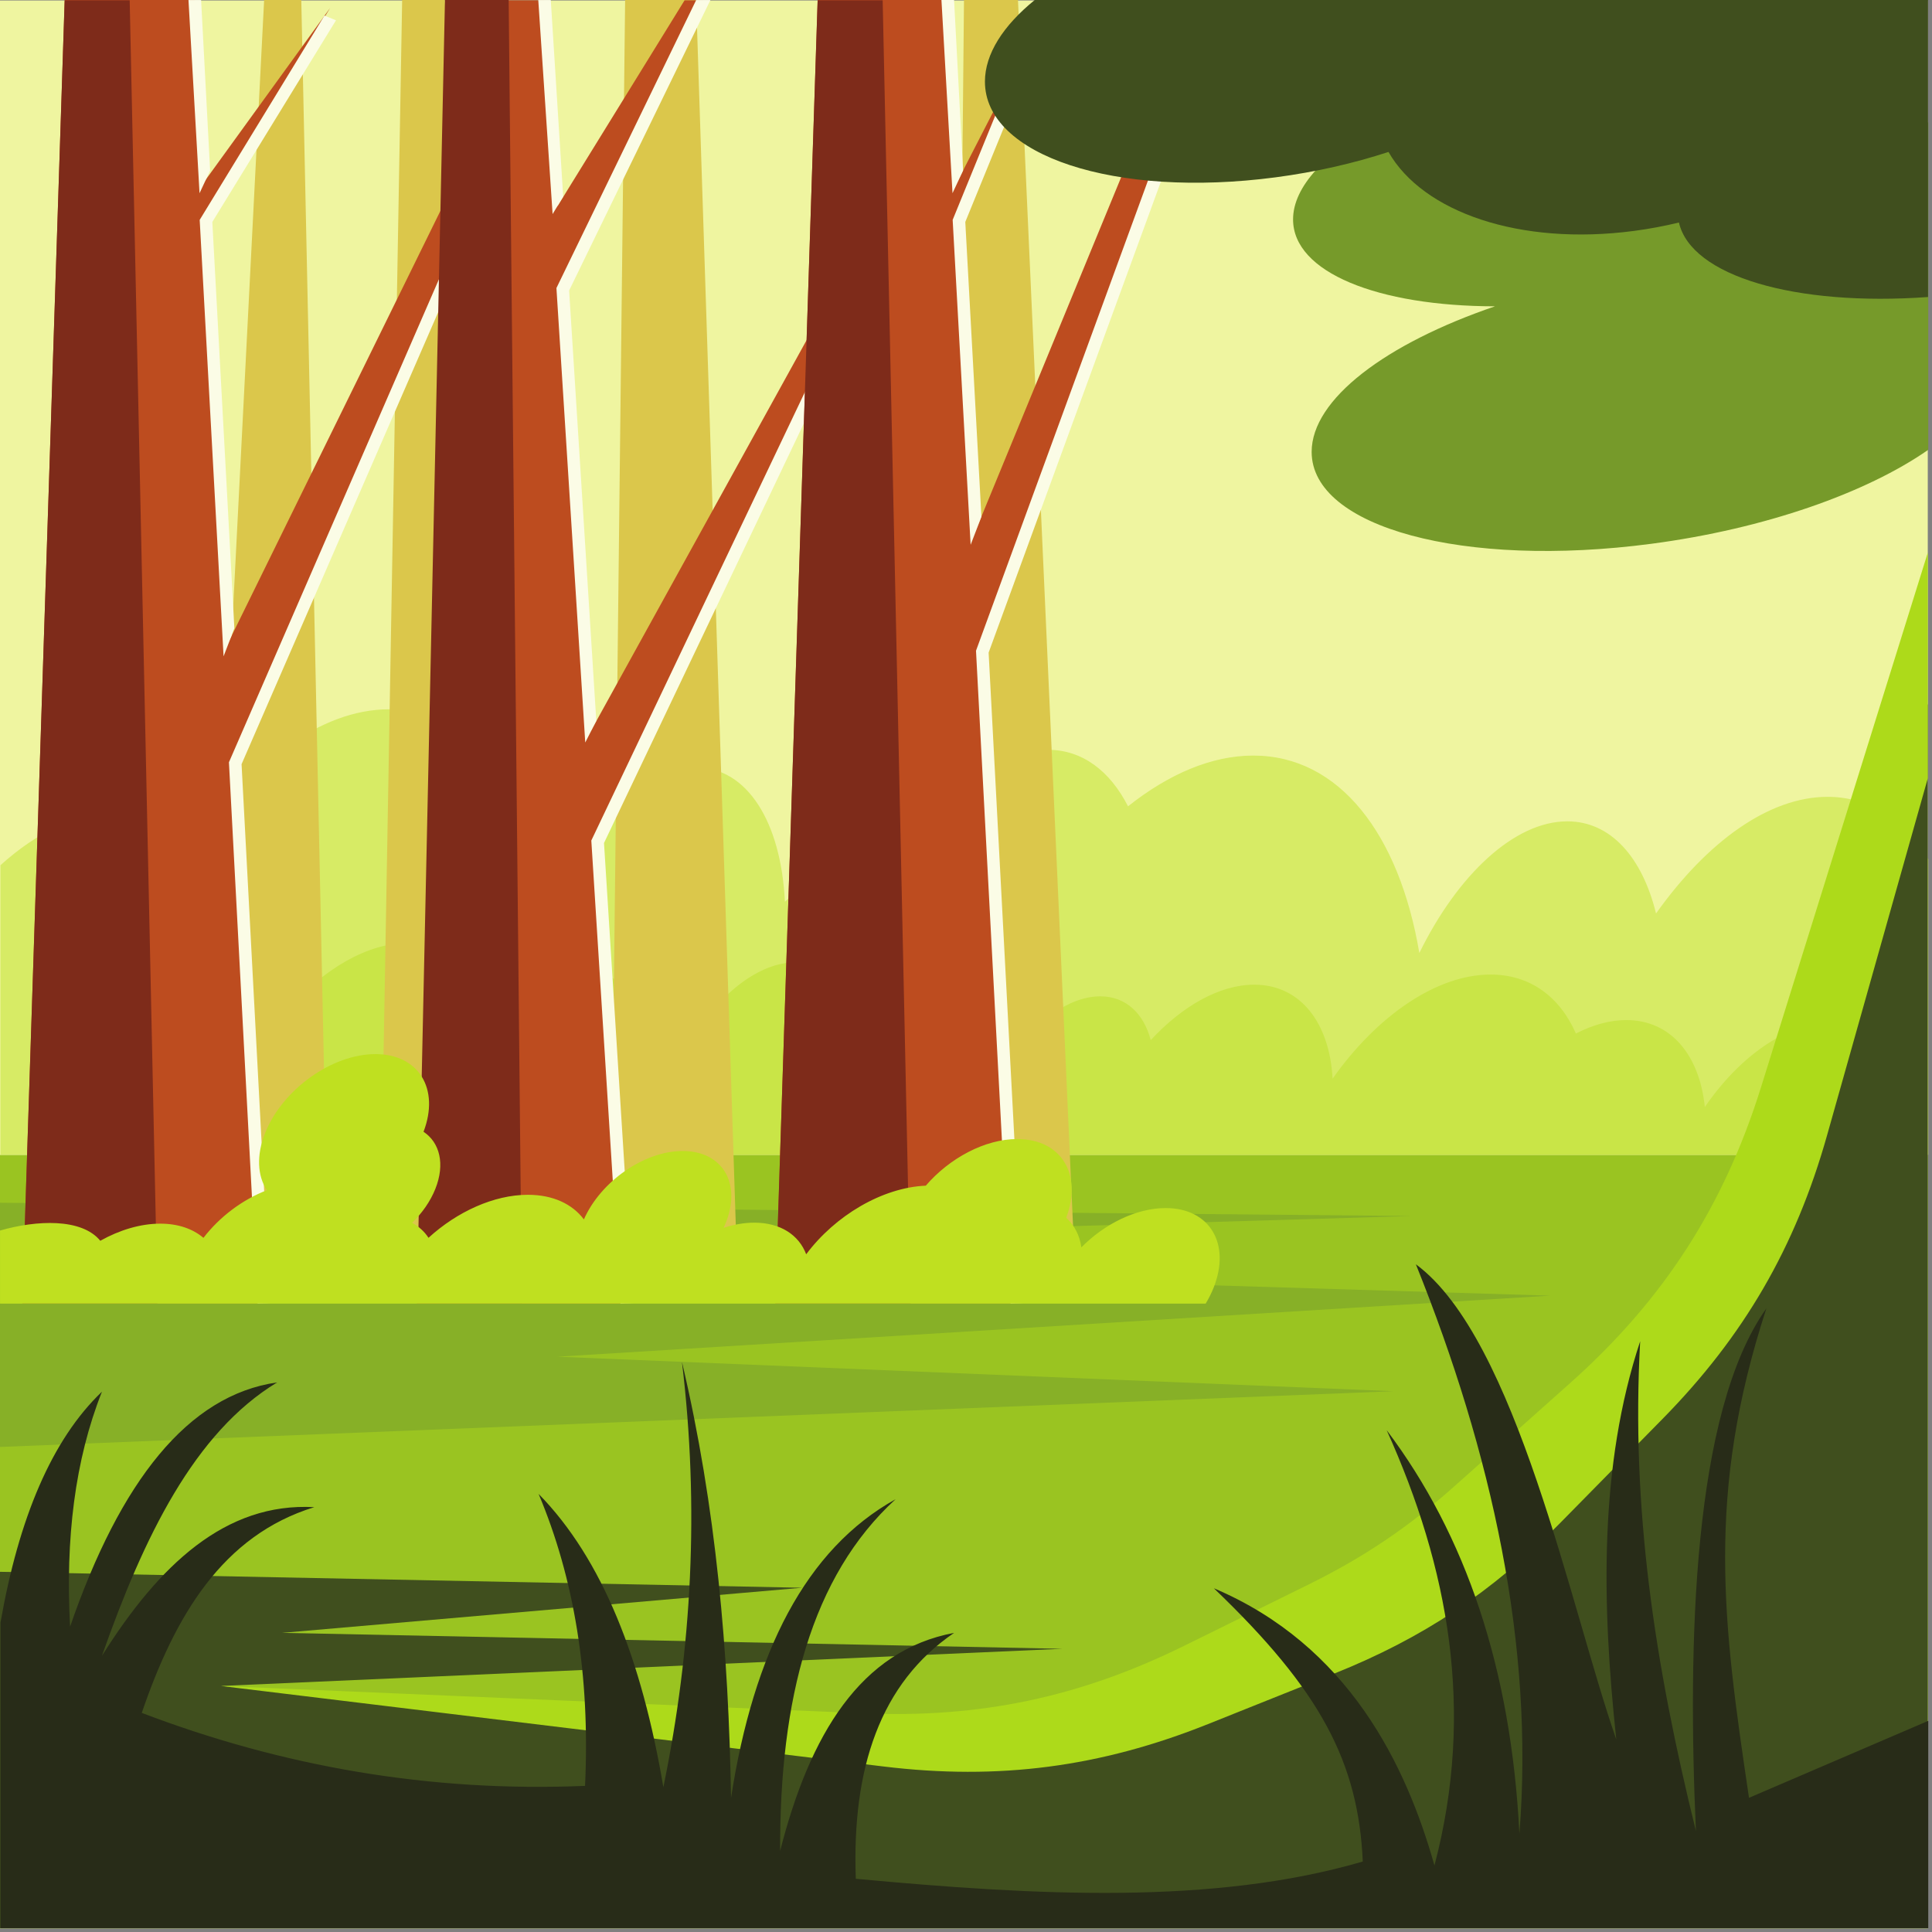 <?xml version="1.0" encoding="UTF-8" standalone="no"?>
<!-- Created with Inkscape (http://www.inkscape.org/) -->

<svg
   version="1.1"
   id="svg1"
   width="880"
   height="880"
   viewBox="0 0 880 880"
   sodipodi:docname="edge-of-forest.svg"
   inkscape:version="1.3.2 (091e20e, 2023-11-25, custom)"
   xmlns:inkscape="http://www.inkscape.org/namespaces/inkscape"
   xmlns:sodipodi="http://sodipodi.sourceforge.net/DTD/sodipodi-0.dtd"
   xmlns="http://www.w3.org/2000/svg"
   xmlns:svg="http://www.w3.org/2000/svg">
  <rect x="0" y="0" width="880" height="880" fill="#808080" stroke="none"/>
  <defs
     id="defs1">
    <clipPath
       clipPathUnits="userSpaceOnUse"
       id="clipPath4">
      <path
         d="M 0,660 H 660 V 0 H 0 Z"
         transform="translate(-658.721,-366.492)"
         id="path4" />
    </clipPath>
    <clipPath
       clipPathUnits="userSpaceOnUse"
       id="clipPath6">
      <path
         d="M 0,660 H 660 V 0 H 0 Z"
         transform="translate(-650.53,-265.499)"
         id="path6" />
    </clipPath>
    <clipPath
       clipPathUnits="userSpaceOnUse"
       id="clipPath8">
      <path
         d="M 0,660 H 660 V 0 H 0 Z"
         id="path8" />
    </clipPath>
    <clipPath
       clipPathUnits="userSpaceOnUse"
       id="clipPath10">
      <path
         d="M 0,660 H 660 V 0 H 0 Z"
         transform="translate(0,-123.047)"
         id="path10" />
    </clipPath>
    <clipPath
       clipPathUnits="userSpaceOnUse"
       id="clipPath12">
      <path
         d="M 0,660 H 660 V 0 H 0 Z"
         transform="translate(-75.514,-84.045)"
         id="path12" />
    </clipPath>
    <clipPath
       clipPathUnits="userSpaceOnUse"
       id="clipPath14">
      <path
         d="M 0,660 H 660 V 0 H 0 Z"
         transform="translate(0,-249.124)"
         id="path14" />
    </clipPath>
    <clipPath
       clipPathUnits="userSpaceOnUse"
       id="clipPath16">
      <path
         d="M 0,660 H 660 V 0 H 0 Z"
         transform="translate(-137.383,-659.999)"
         id="path16" />
    </clipPath>
    <clipPath
       clipPathUnits="userSpaceOnUse"
       id="clipPath18">
      <path
         d="M 0,660 H 660 V 0 H 0 Z"
         transform="translate(-66.533,-659.999)"
         id="path18" />
    </clipPath>
    <clipPath
       clipPathUnits="userSpaceOnUse"
       id="clipPath20">
      <path
         d="M 0,660 H 660 V 0 H 0 Z"
         transform="translate(-7.597,-214.659)"
         id="path20" />
    </clipPath>
    <clipPath
       clipPathUnits="userSpaceOnUse"
       id="clipPath22">
      <path
         d="M 0,660 H 660 V 0 H 0 Z"
         transform="translate(-176.231,-614.361)"
         id="path22" />
    </clipPath>
    <clipPath
       clipPathUnits="userSpaceOnUse"
       id="clipPath24">
      <path
         d="M 0,660 H 660 V 0 H 0 Z"
         transform="translate(-214.132,-214.659)"
         id="path24" />
    </clipPath>
    <clipPath
       clipPathUnits="userSpaceOnUse"
       id="clipPath26">
      <path
         d="M 0,660 H 660 V 0 H 0 Z"
         transform="translate(-188.774,-586.871)"
         id="path26" />
    </clipPath>
    <clipPath
       clipPathUnits="userSpaceOnUse"
       id="clipPath28">
      <path
         d="M 0,660 H 660 V 0 H 0 Z"
         transform="translate(-173.77,-659.999)"
         id="path28" />
    </clipPath>
    <clipPath
       clipPathUnits="userSpaceOnUse"
       id="clipPath30">
      <path
         d="M 0,660 H 660 V 0 H 0 Z"
         transform="translate(-323.764,-659.999)"
         id="path30" />
    </clipPath>
    <clipPath
       clipPathUnits="userSpaceOnUse"
       id="clipPath32">
      <path
         d="M 0,660 H 660 V 0 H 0 Z"
         transform="translate(-264.829,-214.659)"
         id="path32" />
    </clipPath>
    <clipPath
       clipPathUnits="userSpaceOnUse"
       id="clipPath34">
      <path
         d="M 0,660 H 660 V 0 H 0 Z"
         transform="translate(-409.22,-632.518)"
         id="path34" />
    </clipPath>
    <clipPath
       clipPathUnits="userSpaceOnUse"
       id="clipPath36">
      <path
         d="M 0,660 H 660 V 0 H 0 Z"
         transform="translate(-658.721,-618.189)"
         id="path36" />
    </clipPath>
    <clipPath
       clipPathUnits="userSpaceOnUse"
       id="clipPath38">
      <path
         d="M 0,660 H 660 V 0 H 0 Z"
         transform="translate(-353.481,-659.999)"
         id="path38" />
    </clipPath>
    <clipPath
       clipPathUnits="userSpaceOnUse"
       id="clipPath40">
      <path
         d="M 0,660 H 660 V 0 H 0 Z"
         transform="translate(-34.264,-236.136)"
         id="path40" />
    </clipPath>
    <clipPath
       clipPathUnits="userSpaceOnUse"
       id="clipPath42">
      <path
         d="M 0,660 H 660 V 0 H 0 Z"
         transform="translate(-658.721,-72.134)"
         id="path42" />
    </clipPath>
  </defs>
  <sodipodi:namedview
     id="namedview1"
     pagecolor="#ffffff"
     bordercolor="#000000"
     borderopacity="0.25"
     inkscape:showpageshadow="2"
     inkscape:pageopacity="0.0"
     inkscape:pagecheckerboard="0"
     inkscape:deskcolor="#d1d1d1"
     inkscape:zoom="0.67272727"
     inkscape:cx="439.25676"
     inkscape:cy="440"
     inkscape:window-width="1440"
     inkscape:window-height="830"
     inkscape:window-x="-6"
     inkscape:window-y="-6"
     inkscape:window-maximized="1"
     inkscape:current-layer="g1">
    <inkscape:page
       x="0"
       y="0"
       inkscape:label="1"
       id="page1"
       width="880"
       height="880"
       margin="1.702 1.705 0 0"
       bleed="0" />
  </sodipodi:namedview>
  <g
     id="g1"
     inkscape:groupmode="layer"
     inkscape:label="1">
    <g
       id="group-MC0">
      <path
         id="path2"
         d="M 0,1.276 H 658.721 V 660 H 0 Z"
         style="fill:#eff5a0;fill-opacity:1;fill-rule:nonzero;stroke:none"
         transform="matrix(1.333,0,0,-1.333,0,880)" />
      <path
         id="path3"
         d="m 0,0 v -100.993 h -658.721 v 98.938 c 12.442,11.211 25.757,17.689 38.626,17.689 10.39,0 19.379,-4.217 26.638,-11.742 19.811,28.969 44.254,47.321 67.432,47.321 29.391,0 48.975,-29.512 53.063,-72.763 11.863,30.739 32.601,52.928 51.809,52.928 17.718,0 29.165,-18.878 30.473,-45.928 12.557,11.55 26.041,18.239 39.068,18.239 1.501,0 2.971,-0.093 4.412,-0.266 13.391,20.687 30.327,33.954 46.35,33.954 11.819,0 21.238,-7.223 27.414,-19.315 13.95,11.065 28.589,17.339 42.798,17.339 29.394,0 49.877,-26.833 56.739,-67.459 13.124,26.72 32.473,44.986 50.563,44.986 14.846,0 25.607,-12.307 30.319,-31.485 17.414,24.483 38.548,39.858 58.619,39.858 C -20.042,21.301 -8.303,13.435 0,0"
         style="fill:#d7eb65;fill-opacity:1;fill-rule:evenodd;stroke:none"
         transform="matrix(1.333,0,0,-1.333,878.294,391.344)"
         clip-path="url(#clipPath4)" />
      <path
         id="path5"
         d="m 0,0 c 3.847,25.733 -6.396,45.103 -25.44,45.103 -14.738,0 -30.962,-11.604 -42.71,-28.779 -1.816,17.737 -11.601,29.717 -26.829,29.717 -5.634,0 -11.48,-1.64 -17.223,-4.602 -5.465,12.485 -15.577,20.159 -29.176,20.159 -18.551,0 -38.928,-14.277 -53.964,-35.575 -1.048,19.026 -10.938,32.109 -26.773,32.109 -11.836,0 -24.611,-7.31 -35.372,-18.946 -2.394,9.115 -8.491,14.965 -17.244,14.965 -10.668,0 -22.449,-8.683 -30.726,-21.383 -3.226,19.311 -14.764,32.066 -32.097,32.066 -8.378,0 -17.137,-2.983 -25.588,-8.243 -3.398,5.748 -8.807,9.181 -15.776,9.181 -9.448,0 -19.704,-6.306 -28.018,-16.139 -0.846,0.083 -1.711,0.125 -2.597,0.125 -7.681,0 -15.769,-3.18 -23.406,-8.668 -0.225,12.858 -6.594,21.831 -17.042,21.831 -11.328,0 -24.004,-10.547 -31.621,-25.158 -1.538,20.557 -12.491,34.587 -29.822,34.587 -13.668,0 -28.452,-8.724 -40.72,-22.495 -4.129,3.578 -9.344,5.583 -15.472,5.583 -21.52,0 -46.208,-24.735 -55.5,-55.438 z"
         style="fill:#c9e547;fill-opacity:1;fill-rule:evenodd;stroke:none"
         transform="matrix(1.333,0,0,-1.333,867.374,526.001)"
         clip-path="url(#clipPath6)" />
      <path
         id="path7"
         d="M 0,1.276 H 658.721 V 265.5 H 0 Z"
         style="fill:#9ac421;fill-opacity:1;fill-rule:evenodd;stroke:none"
         transform="matrix(1.333,0,0,-1.333,0,880)"
         clip-path="url(#clipPath8)" />
      <path
         id="path9"
         d="M 0,0 274.139,-5.442 96.375,-20.862 363.05,-26.304 75.514,-39.002 353.967,-61.678 481.854,-7.257 594.323,96.142 658.721,296.593 v -418.364 l -658.721,0 z"
         style="fill:#404f1e;fill-opacity:1;fill-rule:evenodd;stroke:none"
         transform="matrix(1.333,0,0,-1.333,0,715.937)"
         clip-path="url(#clipPath10)" />
      <path
         id="path11"
         d="m 0,0 226.319,-27.503 c 39.34,-4.781 74.107,-0.243 110.902,14.475 l 43.131,17.253 c 30.317,12.128 54.083,27.941 76.98,51.22 l 35.18,35.764 c 27.83,28.292 45.462,58.659 56.236,96.853 l 34.459,122.136 v 77.096 l -56.966,-182.6 C 513.524,163.939 492.942,132.004 461.079,103.59 L 421.711,68.487 C 405.752,54.258 390.476,43.964 371.295,34.518 L 328.923,13.647 C 293.462,-3.818 259.246,-11.025 219.752,-9.345 Z"
         style="fill:#adda1a;fill-opacity:1;fill-rule:evenodd;stroke:none"
         transform="matrix(1.333,0,0,-1.333,100.685,767.94)"
         clip-path="url(#clipPath12)" />
      <path
         id="path13"
         d="M 0,0 482.492,-4.535 56.196,-17.233 529.657,-31.745 190.434,-52.608 476.143,-64.398 0,-83.445 Z"
         style="fill:#87b027;fill-opacity:1;fill-rule:evenodd;stroke:none"
         transform="matrix(1.333,0,0,-1.333,0,547.835)"
         clip-path="url(#clipPath14)" />
      <path
         id="path15"
         d="M 0,0 -7.534,-427.15 H 29.932 L 14.619,0 Z M 71.332,-426.048 76.188,0 h 24.263 l 13.832,-427.15 z M 229.614,-427.15 210.426,0 h -18.447 l -4.141,-427.15 z M -47.165,0 -68.942,-427.15 h 43.546 L -34.466,0 Z"
         style="fill:#dbc74b;fill-opacity:1;fill-rule:evenodd;stroke:none"
         transform="matrix(1.333,0,0,-1.333,183.177,0.001)"
         clip-path="url(#clipPath16)" />
      <path
         id="path17"
         d="M 0,0 3.285,-62.047 46.258,-2.718 3.816,-72.071 11.611,-219.274 98.166,-43.095 107.689,-44.91 13.81,-260.777 23.583,-445.34 H -58.936 L -44.443,0 Z"
         style="fill:#bd4c1f;fill-opacity:1;fill-rule:evenodd;stroke:none"
         transform="matrix(1.333,0,0,-1.333,88.71,0.001)"
         clip-path="url(#clipPath18)" />
      <path
         id="path19"
         d="M 0,0 14.493,445.34 H 36.715 L 46.237,0 Z"
         style="fill:#7e2b1a;fill-opacity:1;fill-rule:evenodd;stroke:none"
         transform="matrix(1.333,0,0,-1.333,10.129,593.788)"
         clip-path="url(#clipPath20)" />
      <path
         id="path21"
         d="m 0,0 -93.732,-215.464 9.749,-184.129 -4.268,-0.216 -9.795,184.992 94.028,216.273 z m -61.465,38.713 -3.95,1.607 -42.626,-69.803 8.161,-149.138 3.689,9.588 -7.533,138.841 z m -46.094,6.925 3.086,-58.272 -3.62,-7.738 -3.782,66.01 z"
         style="fill:#fbfce6;fill-opacity:1;fill-rule:evenodd;stroke:none"
         transform="matrix(1.333,0,0,-1.333,234.975,60.852)"
         clip-path="url(#clipPath22)" />
      <path
         id="path23"
         d="m 0,0 -9.958,157.727 87.735,184.217 -1.814,13.606 -88.311,-159.982 -9.53,150.941 47.955,98.831 h -6.349 l -43.405,-70.329 -4.441,70.329 H -52.607 L -71.75,0 Z"
         style="fill:#bd4c1f;fill-opacity:1;fill-rule:evenodd;stroke:none"
         transform="matrix(1.333,0,0,-1.333,285.509,593.788)"
         clip-path="url(#clipPath24)" />
      <path
         id="path25"
         d="m 0,0 -4.894,73.128 h 4.276 L 3.624,5.948 Z m 11.159,-180.576 3.774,7.415 -9.284,147.034 48.278,99.255 H 49.06 L 1.311,-25.277 Z m 12.064,-191.768 -9.993,158.284 87.971,184.714 3.868,-1.841 -87.501,-183.723 9.924,-157.166 z"
         style="fill:#fbfce6;fill-opacity:1;fill-rule:evenodd;stroke:none"
         transform="matrix(1.333,0,0,-1.333,251.699,97.506)"
         clip-path="url(#clipPath26)" />
      <path
         id="path27"
         d="M 0,0 4.487,-445.34 H -31.388 L -21.768,0 Z"
         style="fill:#7e2b1a;fill-opacity:1;fill-rule:evenodd;stroke:none"
         transform="matrix(1.333,0,0,-1.333,231.693,0.001)"
         clip-path="url(#clipPath28)" />
      <path
         id="path29"
         d="M 0,0 3.286,-62.047 25.852,-18.136 3.817,-72.071 9.594,-181.166 73.924,-24.939 83.447,-26.752 11.792,-222.669 23.583,-445.34 H -58.935 L -44.443,0 Z"
         style="fill:#bd4c1f;fill-opacity:1;fill-rule:evenodd;stroke:none"
         transform="matrix(1.333,0,0,-1.333,431.685,0.001)"
         clip-path="url(#clipPath30)" />
      <path
         id="path31"
         d="M 0,0 14.492,445.34 H 36.714 L 46.236,0 Z"
         style="fill:#7e2b1a;fill-opacity:1;fill-rule:evenodd;stroke:none"
         transform="matrix(1.333,0,0,-1.333,353.105,593.788)"
         clip-path="url(#clipPath32)" />
      <path
         id="path33"
         d="m 0,0 -71.509,-195.512 11.77,-222.237 -4.269,-0.217 -11.812,223.101 71.801,196.322 z m -57.63,5.137 -3.949,1.607 -22.218,-54.384 6.142,-111.029 3.69,9.588 -5.515,100.732 z m -25.685,22.344 3.085,-58.272 -3.62,-7.738 -3.782,66.01 z"
         style="fill:#fbfce6;fill-opacity:1;fill-rule:evenodd;stroke:none"
         transform="matrix(1.333,0,0,-1.333,545.626,36.643)"
         clip-path="url(#clipPath34)" />
      <path
         id="path35"
         d="m 0,0 v -111.874 c -21.046,-14.658 -55.569,-26.963 -94.599,-32.112 -64.116,-8.458 -116.095,5.598 -116.095,31.396 0,18.044 25.432,37.052 62.658,49.742 -40.066,0.058 -69.008,11.588 -69.008,29.691 0,22.542 44.872,46.735 100.225,54.037 52.295,6.899 95.23,-3.749 99.812,-23.956 4.992,1.211 10.133,2.18 15.377,2.872 0.546,0.071 1.089,0.14 1.63,0.204"
         style="fill:#769a2a;fill-opacity:1;fill-rule:evenodd;stroke:none"
         transform="matrix(1.333,0,0,-1.333,878.294,55.749)"
         clip-path="url(#clipPath36)" />
      <path
         id="path37"
         d="m 0,0 h 305.24 v -101.492 c -45.445,-3.276 -80.97,7.18 -85.115,25.458 -4.996,-1.212 -10.133,-2.18 -15.38,-2.872 -39.012,-5.147 -72.121,6.421 -83.867,26.986 -11.861,-3.873 -24.896,-6.869 -38.578,-8.673 -54.851,-7.237 -99.318,7.404 -99.318,32.701 0,9.503 6.276,19.157 17.018,27.892"
         style="fill:#404f1e;fill-opacity:1;fill-rule:evenodd;stroke:none"
         transform="matrix(1.333,0,0,-1.333,471.307,0.001)"
         clip-path="url(#clipPath38)" />
      <path
         id="path39"
         d="m 0,0 c 6.576,3.679 13.708,5.848 20.486,5.848 6.141,0 11.159,-1.78 14.761,-4.85 5.565,7.242 13.414,13.112 21.669,16.266 -3.203,4.916 -3.658,11.851 -0.601,19.536 5.926,14.901 22.812,26.983 37.714,26.983 14.754,0 22.03,-11.842 16.423,-26.539 5.551,-3.677 7.413,-11.024 4.046,-19.49 -1.697,-4.27 -4.498,-8.253 -7.943,-11.624 2.332,-1.266 4.217,-3.003 5.595,-5.117 9.719,8.883 22.316,14.699 33.962,14.699 8.6,0 15.199,-3.173 19.13,-8.41 5.756,13.009 20.609,23.375 33.76,23.375 13.524,0 20.128,-10.963 14.75,-24.489 -0.238,-0.594 -0.493,-1.183 -0.768,-1.768 3.499,1.142 7.045,1.768 10.489,1.768 8.961,0 15.25,-4.233 17.732,-10.805 9.868,13.209 25.986,22.81 40.866,23.444 8.092,9.405 20.206,15.933 31.249,15.933 14.973,0 22.372,-11.993 16.736,-26.898 2.815,-2.556 4.604,-6.031 5.175,-10.109 7.925,8.032 18.805,13.424 28.802,13.424 15.026,0 22.365,-12.184 16.388,-27.21 -0.741,-1.865 -1.652,-3.684 -2.709,-5.444 H -34.264 V 3.49 C -21.822,7.08 -6.365,7.784 0,0"
         style="fill:#bfe020;fill-opacity:1;fill-rule:evenodd;stroke:none"
         transform="matrix(1.333,0,0,-1.333,45.685,565.152)"
         clip-path="url(#clipPath40)" />
      <path
         id="path41"
         d="m 0,0 c -20.417,-8.768 -40.834,-17.534 -61.25,-26.302 -8.905,59.829 -14.837,103.556 5.94,167.246 -25.258,-35.492 -26.939,-114.975 -24.081,-178.584 -14.056,56.99 -22.22,110.353 -19.047,167.343 -14.059,-42.478 -13.153,-89.491 -8.163,-136.052 -15.418,43.991 -34.013,136.958 -68.479,162.356 25.974,-64.557 40.513,-130.308 35.373,-194.555 -2.832,56.398 -18.333,102.027 -45.35,137.866 21.16,-46.872 30.242,-95.828 16.326,-148.749 -9.705,34.449 -29.387,75.248 -75.375,94.732 36.464,-34.903 49.343,-59.375 50.885,-93.372 -50.908,-14.879 -111.4,-11.658 -173.238,-5.896 -1.372,37.717 8.345,66.863 33.581,84.02 -31.931,-5.978 -49.272,-34.65 -59.432,-74.495 -0.208,51.75 10.64,93.826 39.456,120.178 -30.672,-17.062 -48.539,-52.324 -56.235,-102.038 -0.83,49.644 -5.055,99.29 -16.771,148.934 5.977,-49.681 3.387,-98.044 -6.357,-145.307 -7.331,43.442 -20.787,77.949 -42.63,100.225 12.126,-28.799 17.654,-61.902 15.872,-99.771 -52.967,-2.219 -103.338,6.604 -151.47,24.942 11.354,33.24 27.631,60.658 58.955,70.295 -30.388,1.677 -53.059,-19.804 -72.56,-50.793 14.309,40.711 31.627,76.323 59.862,93.421 -30.467,-4.344 -53.582,-33.749 -70.747,-83.444 -1.632,29.972 1.632,56.95 10.885,80.271 -17.147,-16.365 -28.408,-43.195 -34.671,-78.91 V -70.857 l 658.721,0 z"
         style="fill:#282c18;fill-opacity:1;fill-rule:evenodd;stroke:none"
         transform="matrix(1.333,0,0,-1.333,878.294,783.822)"
         clip-path="url(#clipPath42)" />
    </g>
  </g>
</svg>
